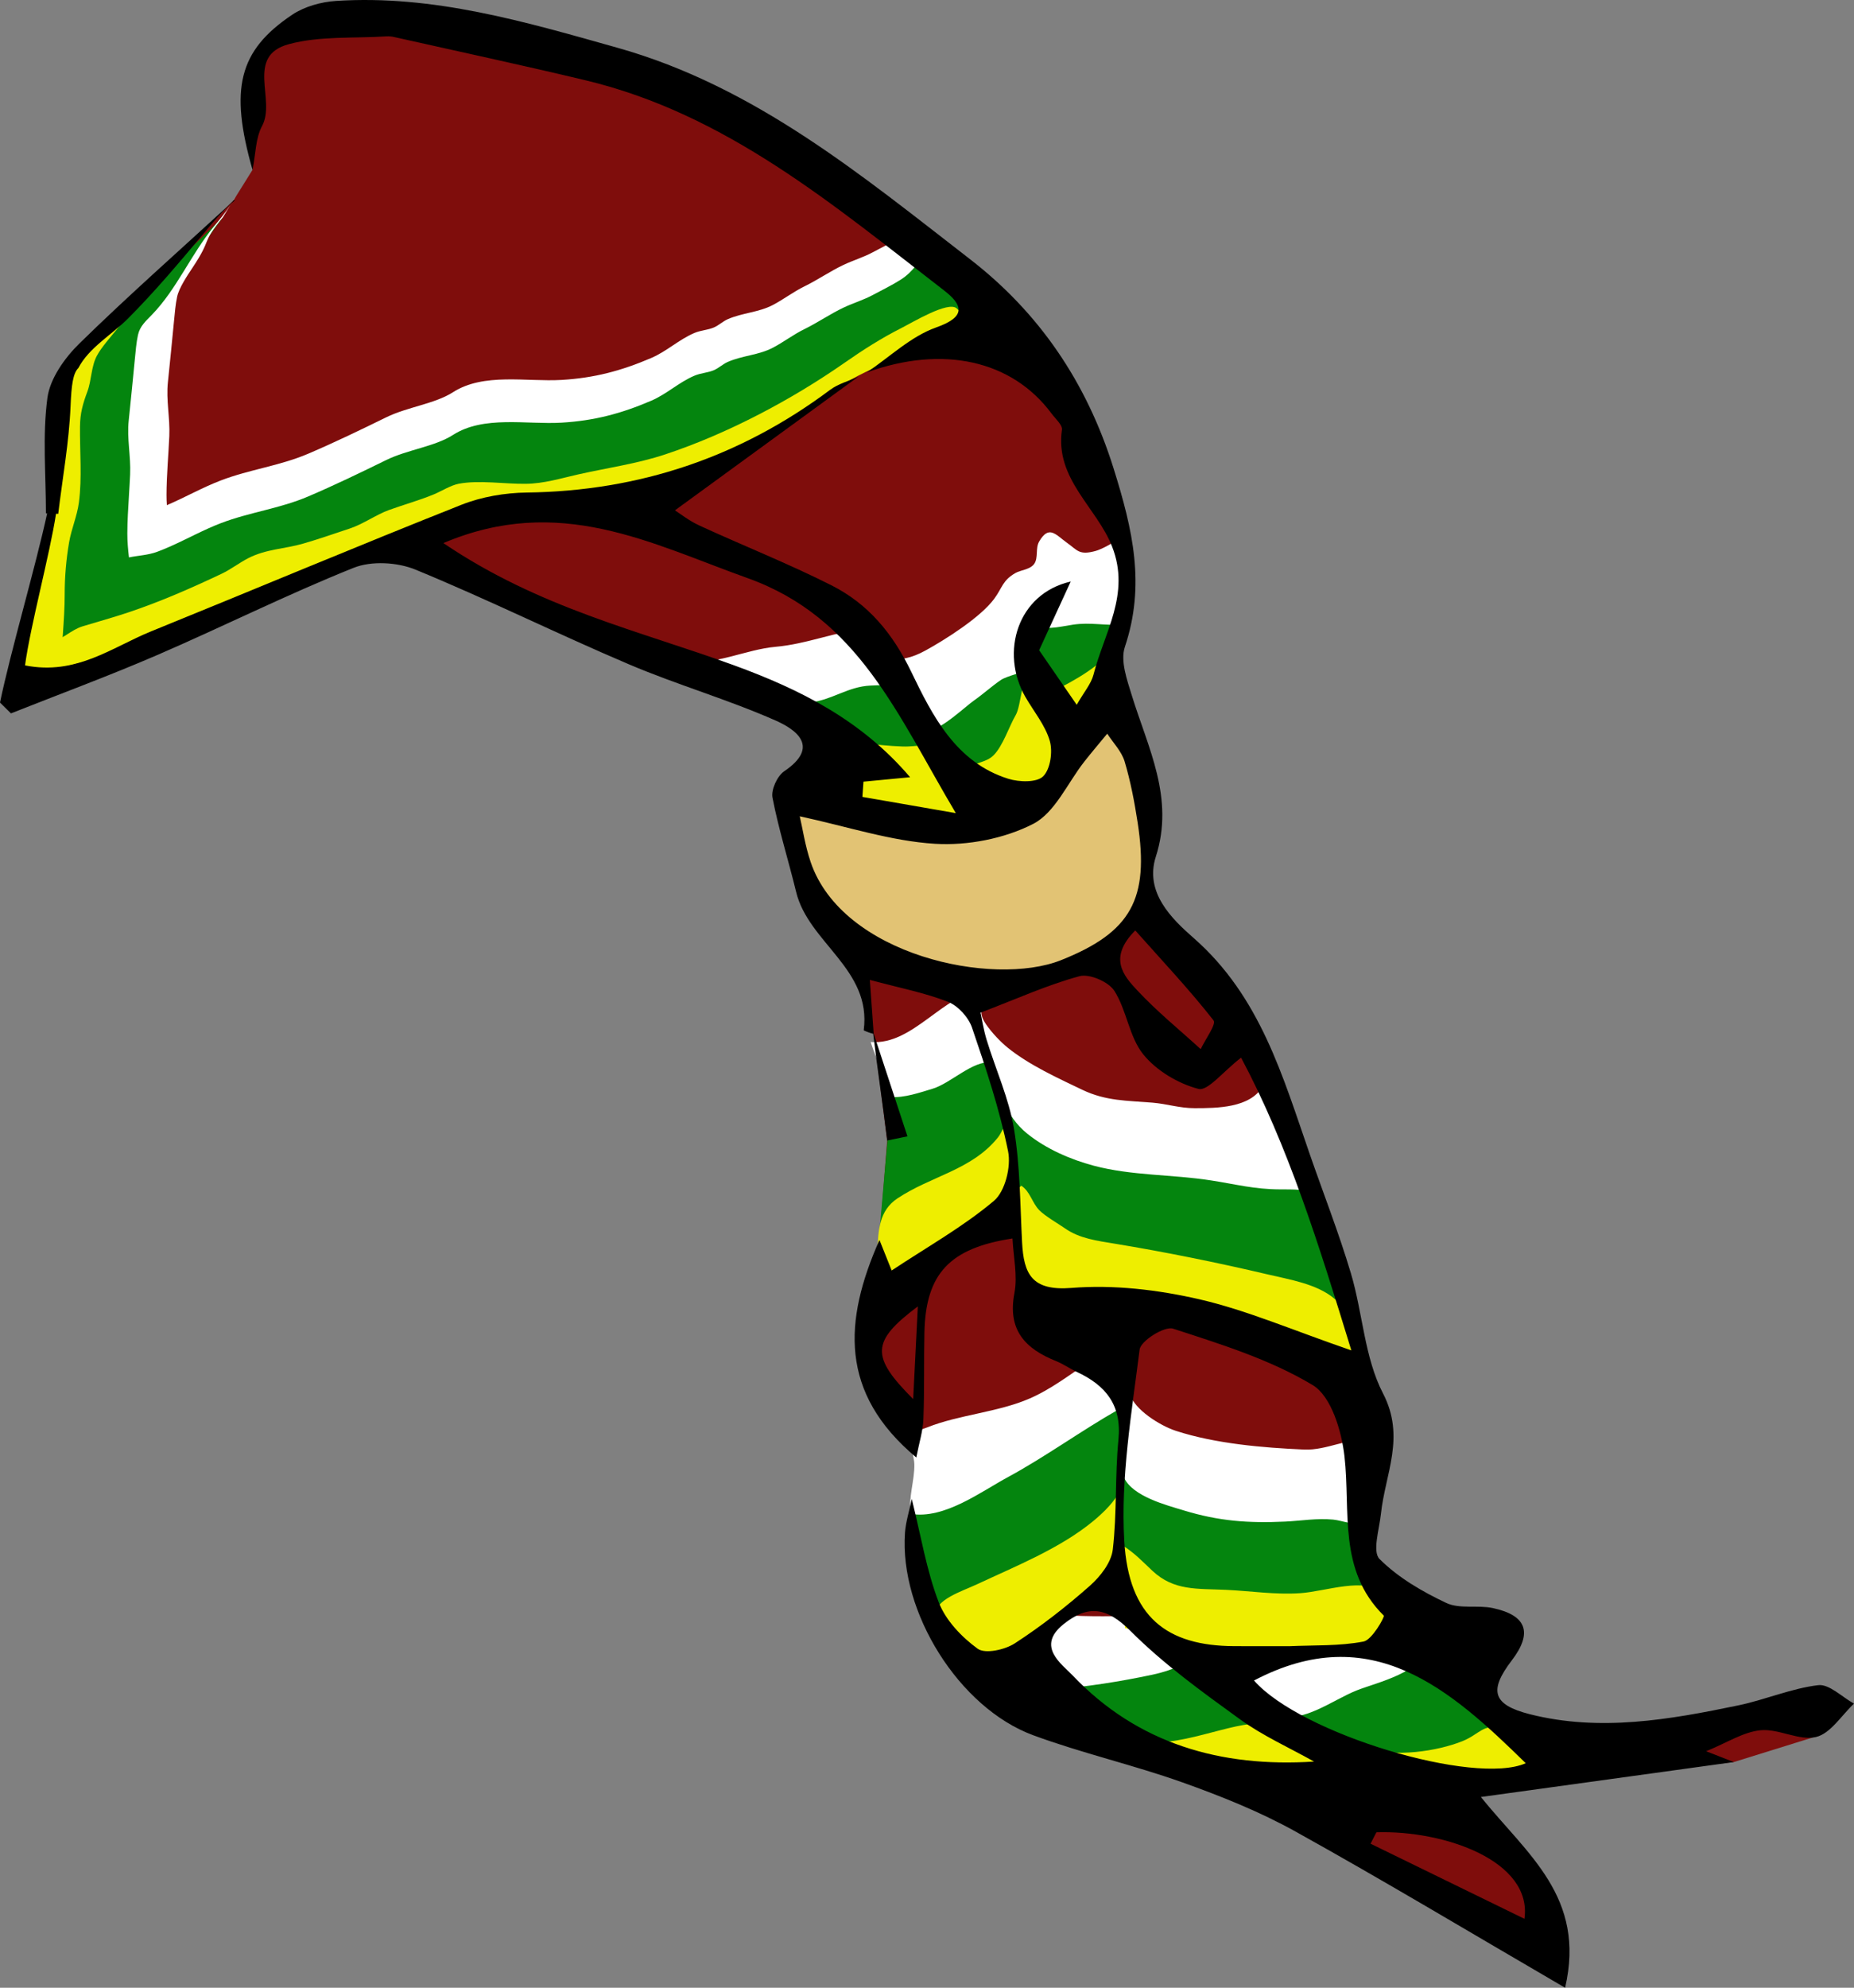 <?xml version="1.0" encoding="utf-8"?>
<!-- Generator: Adobe Illustrator 16.0.0, SVG Export Plug-In . SVG Version: 6.00 Build 0)  -->
<!DOCTYPE svg PUBLIC "-//W3C//DTD SVG 1.1//EN" "http://www.w3.org/Graphics/SVG/1.1/DTD/svg11.dtd">
<svg version="1.1" id="Layer_1" xmlns="http://www.w3.org/2000/svg" xmlns:xlink="http://www.w3.org/1999/xlink" x="0px" y="0px"
	 width="688.082px" height="737.535px" viewBox="0 0 688.082 737.535" enable-background="new 0 0 688.082 737.535"
	 xml:space="preserve">
<rect x="0" y="0" width="688.082" height="737.535" fill="#808080" stroke="none"/>
<g id="Layer_4">
	<polygon fill="#7F0D0C" points="131.813,6.856 209.521,19.291 289.302,53.483 328.677,80.423 376.339,119.794 403.276,166.421 
		412.292,187.207 417.594,209.661 414.164,240.845 410.733,256.75 417.594,272.655 423.52,287.311 425.389,303.215 425.389,312.26 
		425.389,335.649 439.425,353.112 465.62,387.916 499.612,480.974 510.838,532.117 504.913,576.71 528.612,596.669 551.69,628.791 
		567.594,644.07 632.147,644.07 681.733,632.533 672.646,644.714 643.469,653.791 563.229,661.535 539.528,667.771 552.314,681.494 
		574.455,707.062 570.715,726.708 470.608,667.769 409.487,646.564 348.674,605.71 338.374,556.16 340.634,538.054 328.092,514.027 
		323.102,488.455 326.393,460.083 329.256,423.177 324.244,383.513 316.553,354.668 293.165,309.76 296.283,292.297 
		308.757,269.533 264.786,249.887 152.52,204.044 131.813,206.54 11.561,257.058 5.637,248.951 20.606,184.397 23.413,140.114 
		39.94,122.027 86.679,74.305 93.717,63.024 92.332,38.139 96.698,19.739 114.474,6.856 	"/>
</g>
<g id="Layer_1_1_">
	<path fill="#04850E" d="M485.343,626.962c3.313,0.295,6.281-1.563,9.365-2.473c4.038-1.191,8.227-1.633,12.234-2.98
		c4.725-1.586,8.673-4.115,13.405-5.594c10.519-3.279,18.34,7.988,25.442,14.145c3.23,2.801,7.515,6.008,9.858,9.545
		c2.765,4.17-0.454,7.076-4.54,9.412c-9.162,5.236-20.174,6.705-30.529,6.705c-2.001,0-4.002,0-6.002,0
		c-4.687,0.002-6.607-0.93-10.131-4.25c-3.21-3.029-4.035-3.691-7.988-4.924c-2.239-0.699-4.455-1.604-6.684-2.414
		c-4.258-1.545-8.807-3.141-12.819-5.242c-2.499-1.305-8.311-3.965-9.677,0.344c-2.202,0.699-3.799,2.768-5.802,3.947
		c-3.032,1.791-6.591,2.979-10.017,3.539c-6.188,1.021-12.373,1.504-18.611,1.73c-3.063,0.111-7.529,0.924-10.372,0.021
		c-5.917-1.877-11.576-8.93-14.913-13.68c-2.717-3.863-6.335-5.84-10.014-8.541c-8.493-6.236,5.653-8.404,10.844-9.211
		c8.169-1.264,20.952-6.242,28.629-2.133c9.264,4.957,14.631,15.873,24.605,19.006c8.029,2.52,16.916-3.836,23.396-7.904"/>
	<path fill="#04850E" d="M343.821,556.25c-5.4,2.061-6.881,7.617-6.881,12.93c0,2.566-0.075,5.145,0,7.711
		c0.099,3.363,1.602,4.725,2.104,7.65c2.904,1.959,4.021,6.758,5.509,9.861c3.112,6.502,9.973,7.346,17.316,5.555
		c5.335-1.301,11.063-8.523,16.335-11.645c5.494-3.254,10.9-6.693,16.246-9.982c4.144-2.547,12.271-2.941,17.051-1.662
		c5.255,1.406,8.771,6.9,12.171,10.752c12.709,14.408,34.942,14.158,52.983,14.158c6.373,0,12.744-0.023,19.115,0
		c4.566,0.016,13.476-1.336,16.041-5.756c2.486-4.285-5.266-7.879-7.01-11.607c-1.939-4.145-1.521-9.645-1.521-14.719
		c-0.001-5.938,0.384-9.924-5.139-12.635c-8.332-4.088-19.275-3.041-28.42-3.041c-9.169,0-19.17,2.615-27.855-0.525
		c-5.291-1.912-8.623-4.938-12.647-8.779c-5.883-5.613-9.875-10.711-11.336-18.602c-1.681-9.053-8.105-16.869-17.824-10.439
		c-14.756,9.762-30.566,17.023-46.749,24.182c-3.573,1.58-7.66,3.139-8.688,6.99c-0.813,3.047,1.374,6.658,0.01,9.199"/>
	<polygon fill="#04850E" points="326.554,455.326 387.52,458.47 491.816,485.433 501.621,489 481.564,429.72 415.204,423.443 
		382.393,412.783 364.789,388.494 340.052,393.619 329.132,404.091 329.33,423.443 	"/>
	<path fill="#04850E" d="M310.698,252.425c-5.437-1.093-14.092-1.021-18.456,2.74c-5.026,4.331,1.604,9.733,5.628,12.036
		c4.67,2.671,9.922,2.925,14.57,5.28c2.413,1.223,5.016,2.554,7.271,4.146c1.443,1.021,2.471,2.387,3.759,3.601
		c1.429,1.343,3.026,1.952,4.649,2.934c3.23,1.951,5.672,3.647,9.65,3.748c3.484,0.089,4.074-2.258,6.777-3.555
		c2.887-1.385,7.606-0.605,11.067-0.605c3.406,0,4.347,0.615,7.158,2.586c2.494,1.748,6.281,2.264,9.087,0.828
		c4.866-2.488,6.063-8.609,7.662-13.284c1.405-4.104,3.12-8.217,3.122-12.566c0-2.059-0.676-3.704,1.305-4.33
		c1.14-0.358,3.098,0.009,4.304,0.009c3.586,0,6.801-0.547,10.436-0.412c5.23,0.196,9.148,1.453,12.315-3.761
		c1.718-2.83,0.988-7.387,1.375-10.592c0.494-4.116,1.188-8.562,1.382-12.548c0.295-6.138-14.726-4.593-18.674-4.598
		c-3.197-0.003-5.65-0.238-7.646,2.517c-1.348,1.858-2.294,2.911-4.416,4.237c-2.458,1.535-6.496,2.919-7.885,5.72
		c-0.629,1.267-0.221,2.971-0.58,4.326c-0.594,2.249-2.777,3.116-4.883,4.119c-6.446,3.07-14.066,2.422-20.793,4.456
		c-4.922,1.489-9.172,4.616-14.535,4.158c-4.65-0.398-7.868-5-12.048-7.036c-3.276-1.596-8.531-2.235-12.195-1.45
		c-4.793,1.026-6.126,9.791-8.128,13.441"/>
	<polygon fill="#04850E" points="42.452,119.401 82.747,80.577 68.603,99.988 58.345,119.401 53.805,174.801 52.896,197.514 
		109.658,178.434 171.417,152.55 203.658,147.554 231.811,145.739 276.768,127.12 336.736,92.609 362.593,108.049 362.593,117.13 
		343.683,121.671 284.487,155.275 239.474,177.336 171.205,187.313 111.391,211.582 35.64,236.105 14.823,241.554 22.471,172.53 
		26.831,132.057 	"/>
	<polygon fill="#E2C374" points="291.616,296.655 341.061,306.302 380.377,296.655 399.431,277.841 413.421,265.542 
		422.958,285.922 427.169,315.951 425.389,335.649 404.495,357.195 369.282,364.915 326.591,355.024 303.676,335.247 
		291.616,305.821 	"/>
	<g>
		<path fill="#FFFFFF" d="M334.286,87.916c-3.34,2.12-6.899,3.824-10.345,5.678c-3.456,1.86-7.278,2.99-10.838,4.669
			c-4.931,2.329-9.53,5.534-14.556,7.998c-4.173,2.044-7.662,4.781-11.729,6.912c-5.224,2.739-11.265,2.88-16.694,5.246
			c-1.818,0.794-3.388,2.308-5.12,3.058c-2.334,1.007-4.896,1.043-7.321,2.084c-5.859,2.509-10.144,6.762-16.035,9.288
			c-11.069,4.744-21.123,7.404-33.205,8.118c-13.072,0.77-28.889-2.767-40.329,4.565c-6.765,4.335-16.881,5.44-24.791,9.318
			c-9.289,4.558-19.188,9.341-28.97,13.512c-10.595,4.518-21.648,5.804-32.345,9.883c-6.883,2.626-13.296,6.303-20.08,9.194
			c-0.078-1.247-0.133-2.497-0.129-3.755c0.02-7.39,0.715-14.611,1.036-21.883c0.299-6.752-1.236-13.313-0.523-19.97
			c0.81-7.566,1.514-15.112,2.266-22.705c0.291-2.927,0.546-6.201,1.165-9.051c0.709-3.265,3.804-7.891,5.607-10.59
			c7.729-11.569,2.948-8.647,11.396-18.908l2.725-4.444c-1.896,2.838-3.908,5.279-6.2,8.066
			c-8.448,10.26-13.646,23.048-22.887,32.588c-2.257,2.332-4.472,4.242-5.181,7.508c-0.619,2.848-0.875,6.123-1.166,9.049
			c-0.752,7.593-1.456,15.14-2.266,22.705c-0.713,6.658,0.821,13.216,0.522,19.97c-0.221,5.013-0.609,10.005-0.843,15.042
			c-0.104,2.27-0.187,4.546-0.192,6.841c-0.008,3.005,0.259,5.969,0.599,8.92c3.434-0.706,7.063-0.83,10.397-2.054
			c1.803-0.663,3.565-1.407,5.312-2.19c6.185-2.765,12.114-6.063,18.44-8.478c10.696-4.079,21.75-5.365,32.345-9.882
			c9.781-4.172,19.681-8.956,28.97-13.513c7.909-3.877,18.025-4.983,24.791-9.32c11.44-7.329,27.256-3.793,40.329-4.563
			c12.082-0.713,22.136-3.373,33.205-8.118c5.893-2.525,10.176-6.778,16.035-9.287c2.425-1.041,4.987-1.077,7.321-2.085
			c1.732-0.749,3.302-2.264,5.12-3.057c5.43-2.367,11.471-2.507,16.694-5.246c4.065-2.131,7.557-4.869,11.729-6.913
			c5.024-2.463,9.625-5.668,14.556-7.997c3.56-1.68,7.382-2.81,10.838-4.669c3.444-1.854,7.005-3.559,10.345-5.678
			c4.823-3.062,6.998-7.347,10.674-11.268L334.286,87.916z"/>
		<path fill="#FFFFFF" d="M85.471,76.132c0.746-1.119,1.478-2.295,2.196-3.587L85.471,76.132z"/>
	</g>
	<path fill="#EEEE00" d="M22.695,249.48c0-9.791,1.322-19.153,1.311-28.961c-0.007-6.443,0.559-13.041,1.651-19.355
		c0.877-5.063,2.933-9.564,3.62-14.694c1.228-9.175,0.31-18.946,0.415-28.27c0.055-4.886,1.043-8.37,2.722-12.876
		c1.611-4.32,1.387-9.392,3.609-13.445c3.507-6.391,12.132-13.257,13.324-20.442c-4.108,2.699-7.744,6.91-11.323,10.266
		c-4.003,3.754-10.669,8.516-13.337,13.389c-3.92,7.165-4.585,19.512-5.499,27.845c-0.944,8.594,1.841,17.216,0.467,25.693
		c-1.591,9.818-5.012,19.572-6.895,29.683c-1.627,8.736-5.733,17.231-7.456,25.902c-1.181,5.937-2.691,10.047,4.646,10.077
		c5.206,0.023,7.68-3.051,12.308-4.81"/>
	<path fill="#EEEE00" d="M19.196,238.111c4.015-0.824,7.207-4.419,11.421-5.706c5.731-1.75,11.691-3.384,17.448-5.324
		c11.683-3.933,23.055-8.924,34.227-14.213c3.375-1.598,6.545-4.079,9.876-5.781c6.614-3.38,13.485-3.408,20.283-5.367
		c5.85-1.684,11.543-3.699,17.313-5.601c5.022-1.653,9.845-5.161,14.573-6.873c5.515-1.997,11.217-3.566,16.576-5.776
		c2.964-1.22,6.332-3.409,9.367-3.986c7.515-1.428,17.077,0.125,24.78,0.032c6.884-0.082,12.969-2.016,19.573-3.5
		c10.662-2.397,21.761-3.939,32.308-7.44c23.059-7.656,46.693-20.157,66.545-34.001c7.01-4.887,13.604-9.102,21.351-13.02
		c4.026-2.036,16.986-9.872,20.19-7.169c8.863,7.48-11.875,16.167-16.634,17.37c-16.591,4.193-29.29,12.55-42.737,22.398
		c-15.238,11.162-34.123,23.168-52.955,25.352c-8.52,0.988-16.66,3.982-25.252,4.819c-6.921,0.675-13.473,1.292-20.242,3.084
		c-13.207,3.496-27.458,4.932-40.161,9.465c-11.68,4.166-22.279,10.231-33.734,14.197c-9.403,3.256-17.781,6.518-27.155,9.632
		c-10.787,3.585-21.56,8.815-32.489,12.947c-10.089,3.814-20.46,9.312-30.989,11.574c-5.615,1.206-10.826,2.985-16.466,4.2
		c-0.851-2.815-2.105-6.541-0.876-9.5c3.452,0.75,3.469-1.912,5.608-3.564"/>
	<path fill="#EEEE00" d="M379.024,439.935c3.283,2.111,3.99,6.313,6.677,9.086c2.081,2.15,7.151,5.076,9.624,6.797
		c5.353,3.721,11.697,4.537,18.583,5.668c18.257,3.002,38.035,7,56.343,11.316c8.388,1.979,18.489,3.557,24.984,9.049
		c7.451,6.301,6.865,17.531,9.535,26.352c-8.951-5.379-16.012-8.697-27.17-8.697c-6.779,0-12.478,0.693-18.295-2.264
		c-4.252-2.156-7.563-5.557-12.359-7.189c-9.66-3.289-22.261-0.791-33.058-0.816c-13.338-0.033-23.282,1.717-32.692-7.611
		c-0.59-9.121-1.315-33.029-14.362-28.865c-6.854,2.188-12.328,10.064-18.66,13.863c-3.3,1.982-6.869,3.432-10.043,5.801
		c-1.593,1.188-6.628,7.738-8.591,7.826c-4.743,0.217-4.086-11.648-3.924-15.631c0.329-8.104,0.603-15.377,7.396-19.926
		c12.506-8.369,27.527-10.51,37.268-22.541c1.898-2.349,1.566-4.16,4.519-4.723c0.375,3.835,1.778,6.889,2.174,10.867
		c0.414,4.188-1.156,8.938,1.369,12.324"/>
	<path fill="#EEEE00" d="M417.368,643.294c11.404,8.412,33.715-2.324,46.561-3.576c13.911-1.355,30.128,4.527,43.691,9.016
		c9.957,3.295,25.646,1.123,35.151-2.701c6.351-2.555,7.991-6.861,14.358-4.504c4.088,1.516,13.374,6.807,12.923,12.037
		c-0.526,6.096-13.016,9.283-18.298,9.732c-10.877,0.928-22.238-0.752-33.017-2.234c-14.662-2.021-29.119,1.592-43.753,2.121
		c-21.126,0.764-42.333-8.553-59.673-19.207"/>
	<path fill="#EEEE00" d="M305.075,270.125c7.988,5.055,20.217,6.5,29.864,6.848c6.093,0.22,9.677-1.838,13.442,1.904
		c2.929,2.91,3.66,7.419,7.395,10.181c1.211-6.219,9.185-4.983,12.976-8.817c3.506-3.543,5.743-10.686,8.215-14.924
		c2.03-3.478,2.11-14.328,5.653-16.43c4-2.374,6.094,3.883,7.824,7.814c8.441-4.265,18.805-9.794,24.045-17.9
		c0.703,5.303-3.761,19.348-7.169,23.639c-2.877,3.624-7.177,2.023-9.537,4.313c-2.046,1.988-2.051,8.558-2.861,11.041
		c-1.734,5.307-4.691,17.369-10.384,19.922c-5.416,2.43-18.69-0.473-24.68-0.064c1.822,1.698,1.466,3.07,1.944,5.237
		c-6.886,0.729-12.253,3.631-18.917,3.374c-5.943-0.227-12.106-3.503-17.788-6.181c-6.354-2.995-13.184-2.892-15.233-8.865
		c-1.396-4.069-6.792-16.559-3.42-19.722"/>
	<path fill="#FFFFFF" d="M254.406,245.477c11.147,1.356,22.599-4.535,33.38-5.479c11.716-1.026,22.274-5.639,33.604-6.741
		c3.02,12.712,12.113,13.579,22.045,8.129c7.437-4.078,20.441-12.311,25.521-19.172c3.071-4.145,3.08-6.887,7.979-9.642
		c1.922-1.081,5.389-1.228,6.896-3.353c1.582-2.233,0.391-5.812,1.818-8.266c3.682-6.333,6.114-2.572,10.49,0.551
		c3.777,2.697,4.371,4.611,10.539,2.902c1.962-0.543,6.086-2.697,7.852-4.081c4.678,11.571,6.352,19.855,2.048,31.388
		c-6.572,0.519-11.704-0.922-18.38,0.068c-2.619,0.389-5.507,1.043-8.254,1.183c-2.442,0.123-5.063-0.78-8.114-0.392
		c-0.158,5.364,3.102,12.284-0.055,15.503c-1.328,1.356-8.001,2.656-10.319,4.23c-3.364,2.283-6.513,5.183-9.895,7.549
		c-3.453,2.416-12.238,10.883-16.378,10.819c-4.585-0.07-5.429-7.496-8.63-11.487c-4.105-5.12-5.972-5.167-13.523-4.81
		c-8.251,0.39-13.976,5.169-21.947,6.213c-7.084,0.928-17.795-0.92-24.229-3.302c-5.158-1.907-8.804-5.943-13.509-8.275
		c-2.098-1.038-4.749-1.324-6.884-2.169"/>
	<path fill="#FFFFFF" d="M489.262,442.671c-4.362-1.439-9.77-1.348-14.381-1.367c-9.326-0.039-16.017-1.857-25.402-3.322
		c-14.604-2.279-29.381-1.695-43.563-5.465c-8.703-2.313-17.671-6.248-24.656-11.871c-8.289-6.674-10.737-16.295-13.297-26.486
		c-6.98-0.707-15.107,7.775-21.808,9.786c-4.412,1.322-10.73,3.548-15.629,3.054c-1.53-6.97-5.24-13.429-7.393-20.369
		c15.779,1.248,26.811-17.836,41.438-19.186c1.224,6.588-2.341,7.282,1.476,12.75c2.108,3.021,5.231,6.342,7.992,8.573
		c7.913,6.397,18.699,11.315,27.608,15.575c8.838,4.225,16.662,4.009,26.023,4.779c5.537,0.457,10.051,2.061,15.747,2.053
		c8.252-0.012,20.519-0.049,25.23-8.098c0.041,0.357-1.352-0.731-1.248-0.633c7.693-3.736,17.954,30.986,19.119,36.803"/>
	<path fill="#FFFFFF" d="M505.694,564.552c-3.531,1.648-7.211-0.355-10.92-0.721c-5.965-0.588-12.008,0.465-17.82,0.736
		c-13.76,0.641-24.674-0.191-37.617-4.145c-6.485-1.979-18.889-5.152-22.153-12.117c-1.683-3.59-0.305-9.934-0.349-13.896
		c-0.047-4.33-1.609-7.404-1.776-11.404c-13.58,7.715-27.365,17.701-40.842,24.982c-10.269,5.545-23.721,15.77-36.17,13.723
		c-1.029-5.902,1.403-12.285,1.3-18.385c-0.044-2.576-1.362-5.412-0.735-8.215c1.213-5.418,1.112-3.721,5.491-5.48
		c11.793-4.744,26.25-5.576,38.214-10.805c7.608-3.324,14.531-8.605,21.358-13.182c4.73-3.174,13.105-12.68,16.465-6.807
		c2.722,4.758-2.051,13.504-0.718,18.469c1.518,5.65,11.094,11.686,17.043,13.611c14.721,4.766,32.182,6.248,47.558,6.926
		c8.507,0.379,16.558-4.686,24.36-3.33c0.259,10.137-0.968,20.242-1.316,30.037"/>
	<path fill="#FFFFFF" d="M473.512,636.449c10.124,3.178,20.875-5.645,30.106-9.281c7.522-2.961,25.156-6.854,25.951-16.635
		c-11.216-0.574-18.537-4.123-29.477-8.066c-4.836-1.744-10.905-3.873-16.006-3.678c-5.293,0.203-7.527,3.139-12.116,5.514
		c-7.227,3.736-15.952,4.73-22.921,8.336c-7.029,3.637-12.875,6.932-21.363,8.742c-11.846,2.527-24.593,4.533-36.758,5.482
		c-4.955,0.385-23.138,3.563-26.71-0.291c-1.241-1.34-0.612-9.311-0.296-11.354c1.174-7.582,5.207-16.135,13.041-17.648
		c6.924-1.342,14.183,1.6,21.071,1.898c20.28,0.889,39.979-1.121,60.232-1.299c0.545,4.441-1.926,9.867-2.539,14.355
		c-1.219,8.896-1.087,8.695,3.424,12.945c3.991,3.764,10.977,9.064,15.728,11.66"/>
	<path fill="#EEEE00" d="M416.682,573.451c4.475,2.807,7.554,6.156,11.074,9.436c7.953,7.41,16.451,6.506,27.229,7.002
		c9.279,0.428,18.259,1.885,27.698,1.232c9.487-0.66,23.949-6.213,31.056,0.1c5.998,5.328,7.228,9.652,1.71,15.234
		c-7.021,7.109-8.347,4.947-16.923,5.188c-4.404,0.125-7.859,2.65-12.105,3.498c-4.971,0.988-10.21,0.305-15.479,0.748
		c-10.957,0.922-25.08,5.146-35.596-0.084c-1.625-0.807-4.252-5.203-5.074-6.5c-4.795-0.158-7.889-4.564-12.727-5.188
		c-0.253-4.535-2.998-12.658-8.103-12.775c-5.139-0.115-15.938,9.938-20.168,13.076c-5.035,3.734-9.843,10.887-15.729,13.023
		c-6.177,2.244-11.455-1.729-16.433-5.131c-4.498-3.074-10.543-6.617-10.271-12.807c0.267-6.09,9.97-8.963,15.75-11.672
		c14.14-6.633,30.793-13.258,43.12-23.436c3.948-3.264,8.172-7.408,10.338-11.945c-0.16,6.555-0.092,12.561-1.56,18.844
		c0.146,0.797,0.648,1.059,1.507,0.787"/>
</g>
<g id="Layer_3">
	<path d="M674.792,625.261c-10.015,1.203-19.62,5.41-29.582,7.484c-25.59,5.326-51.423,9.865-77.405,3.303
		c-13.961-3.527-15.263-8.803-6.734-19.975c7.789-10.203,5.622-16.709-7.012-19.412c-5.668-1.215-12.341,0.432-17.293-1.902
		c-8.933-4.211-17.918-9.439-24.787-16.326c-2.717-2.727-0.063-11.053,0.536-16.787c1.554-14.77,9.187-28.404,0.771-44.627
		c-6.903-13.311-7.512-29.768-11.91-44.527c-4.434-14.879-10.121-29.383-15.221-44.064c-10.088-29.055-18.417-58.701-43.131-80.365
		c-8.168-7.154-18.307-16.961-14.055-30.211c6.984-21.758-2.888-40.271-8.892-59.746c-1.793-5.822-4.338-12.888-2.604-18.066
		c7.715-23.009,2.94-43.507-4.208-66.311c-10.101-32.249-27.826-57.874-53.217-77.522c-40.338-31.217-79.938-64.151-130.843-78.469
		c-34.321-9.66-68.378-19.759-104.535-17.386c-5.553,0.366-11.715,2.08-16.271,5.145C88.562,18.817,85.136,32.928,93.717,63.022
		c1.206-5.978,1.125-11.782,3.536-16.242c5.28-9.763-6.354-25.981,9.942-30.392c11.505-3.109,24.127-2.102,36.255-2.9
		c0.959-0.063,1.962,0.054,2.905,0.27c23.661,5.313,47.379,10.39,70.962,16.036c52.196,12.493,92.044,46.291,133.034,77.959
		c6.988,5.398,8.369,9.758-2.882,13.732c-9.396,3.315-17.261,10.972-25.805,16.71c28.253-10.235,53.912-4.546,68.599,15.246
		c1.447,1.952,4.106,4.231,3.852,6.024c-2.621,18.33,12.943,28.748,18.659,43.423c6.85,17.589-3,31.917-6.938,47.425
		c-0.865,3.409-3.478,6.371-6.229,11.192c-5.746-8.341-10.521-15.271-13.949-20.246c4.48-9.741,8.101-17.611,11.72-25.479
		c-19.771,4.501-26.276,26.279-16.851,42.756c3.111,5.434,7.388,10.513,9.078,16.345c1.16,4.006,0.233,10.524-2.463,13.176
		c-2.383,2.348-8.891,2.162-12.899,0.909c-19.501-6.085-28.232-23.503-36.014-39.631c-6.96-14.431-16.066-25.309-29.716-32.193
		c-15.964-8.048-32.648-14.654-48.907-22.13c-3.921-1.803-7.401-4.572-9.114-5.651c23.286-16.97,45.654-33.27,68.019-49.573
		c-3.5,1.594-7.431,2.616-10.443,4.869c-33.397,24.959-70.813,37.559-112.544,38.097c-8.152,0.104-16.771,1.567-24.318,4.558
		c-38.538,15.284-76.754,31.38-115.171,46.971c-14.449,5.866-27.716,16.414-46.747,12.604c1.996-14.75,9.203-41.242,11.504-56.265
		c0.273,0.01,0.543,0.022,0.816,0.033c1.596-13.335,4.03-26.633,4.579-40.007c0.317-7.69,0.886-12.123,2.888-14.088
		c3.938-7.574,12.405-12.335,18.463-18.407c9.73-9.752,18.618-20.304,27.466-30.845c3.643-4.338,7.574-9.245,12.184-13.004
		c-0.169,0-0.336,0.001-0.508,0.001c-0.14,0.204-0.517,0.681-0.961,1.087c-18.799,17.275-37.972,34.165-56.211,52.015
		c-5.484,5.364-10.958,13.035-11.917,20.247c-1.872,14.051-0.548,28.525-0.548,42.82c0.149,0.008,0.297,0.012,0.447,0.018
		c-4.28,19.78-13.56,51.229-17.489,70.19c1.355,1.34,2.714,2.675,4.07,4.014c18.106-7.179,36.4-13.924,54.271-21.644
		c24.407-10.545,48.229-22.489,72.892-32.364c6.607-2.648,16.234-2.1,22.963,0.666c26.728,10.981,52.668,23.854,79.271,35.157
		c17.859,7.59,36.66,12.999,54.395,20.839c7.72,3.411,16.52,9.77,3.196,18.813c-2.599,1.76-4.938,6.848-4.363,9.813
		c2.281,11.78,5.935,23.28,8.77,34.957c4.595,18.927,28.073,28.63,25.09,51.312c-0.021,0.146,2.138,1.006,3.519,1.334
		c1.57,13.332,3.586,26.295,5.186,39.596c2.511-0.514,5.019-1.029,7.525-1.545c-4.178-12.707-8.356-25.412-12.538-38.119
		c-0.425-5.959-0.848-11.917-1.418-19.926c11.419,3.071,20.535,4.804,29.021,8.146c3.718,1.466,7.584,5.726,8.896,9.562
		c5.162,15.093,10.236,30.336,13.394,45.918c1.158,5.705-1.117,14.865-5.27,18.361c-11.379,9.578-24.587,16.986-37.947,25.832
		c-1.568-3.926-2.832-7.09-4.525-11.322c-13.283,29.955-14.981,56.734,13.668,80.711c1.066-5.52,2.464-9.83,2.635-14.197
		c0.416-10.711,0.144-21.445,0.379-32.168c0.476-21.766,9.242-31.311,32.687-34.906c0.332,6.834,1.945,13.818,0.715,20.264
		c-2.627,13.727,4,20.637,15.452,25.229c2.688,1.08,5.107,2.809,7.745,4.039c10.676,4.979,16.679,12.26,15.416,25.072
		c-1.337,13.557-0.519,27.338-2.109,40.848c-0.566,4.801-4.642,10.01-8.527,13.438c-8.754,7.732-18.051,14.992-27.845,21.344
		c-3.684,2.393-10.999,4.004-13.768,1.99c-5.952-4.324-11.87-10.525-14.454-17.242c-4.543-11.805-6.577-24.582-10.012-38.342
		c-0.954,4.627-2.233,8.564-2.519,12.574c-2.088,29.318,19.973,64.936,47.616,75.117c18.148,6.688,37.165,11.002,55.392,17.498
		c14.33,5.111,28.652,10.844,41.916,18.209c32.666,18.146,64.72,37.391,100.074,57.977c7.799-33.586-13.949-49.371-31.268-70.779
		c33.825-4.674,64.395-8.893,93.883-12.965c-2.127-0.832-5.759-2.248-10.275-4.016c7.729-3.139,13.798-7.166,20.204-7.785
		c6.753-0.65,14.323,4.008,20.606,2.498c5.372-1.295,9.434-8.043,14.075-12.377C683.631,629.666,678.887,624.773,674.792,625.261z
		 M338.909,519.117c-15.745-15.801-15.712-21.291,1.729-34.4C339.996,497.472,339.509,507.185,338.909,519.117z M513.558,599.449
		c0.434,0.43-4.339,9.016-7.487,9.625c-8.977,1.73-18.37,1.305-27.602,1.729c-6.813-0.012-13.621,0.016-20.433-0.02
		c-24.946-0.121-39.143-10.699-40.782-39.061c-1.361-23.508,2.737-47.42,5.697-70.99c0.407-3.242,9.263-8.779,12.415-7.75
		c17.74,5.771,36.011,11.439,51.818,20.939c6.891,4.145,10.736,17.045,11.797,26.439C501.29,560.775,496.47,582.541,513.558,599.449
		z M450.372,378.585c1.127,1.437-3.039,7.021-4.756,10.687c-7.902-7.226-16.272-14.01-23.553-21.814
		c-5.098-5.457-10.858-12.027-0.73-22.232C431.721,356.893,441.554,367.342,450.372,378.585z M272.52,246.888
		c-35.209-12.863-72.285-21.197-107.967-45.382c43.072-18.269,76.924,0.126,112.87,12.986c41.12,14.711,55.507,50.49,77.313,87.21
		c-13.276-2.307-23.971-4.168-34.669-6.023c0.132-1.885,0.261-3.767,0.394-5.653c5.194-0.495,10.392-0.985,17.308-1.649
		C319.641,267.1,296.807,255.756,272.52,246.888z M300.853,319.834c-2.03-5.988-2.966-12.352-4.037-16.958
		c17.823,3.849,33.866,9.204,50.177,10.2c12.088,0.737,25.709-1.883,36.417-7.361c8.159-4.178,12.788-15.217,19.044-23.158
		c2.754-3.5,5.647-6.893,8.478-10.332c2.215,3.414,5.328,6.555,6.449,10.299c2.22,7.4,3.67,15.082,4.847,22.736
		c4.337,28.262-2.317,40.608-28.468,51.006C368.503,366.311,312.596,354.464,300.853,319.834z M397.674,477.871
		c-14.793,1.188-17.731-5.197-18.348-16.961c-0.735-14.059-0.707-28.271-3.004-42.091c-1.869-11.241-6.778-21.965-10.145-32.981
		c-1.176-3.848-1.769-7.873-2.258-10.104c13.412-5.116,24.8-10.301,36.715-13.523c3.711-1.002,10.801,2.071,12.946,5.439
		c4.596,7.212,5.478,17.041,10.699,23.53c4.875,6.06,12.957,10.878,20.514,12.845c3.448,0.899,9.029-6.356,15.816-11.592
		c17.457,32.692,28.854,69.304,40.922,108.612c-22.076-7.594-38.912-14.936-56.504-18.98
		C429.671,478.537,413.29,476.617,397.674,477.871z M398.16,621.71c-4.125-4.328-13.746-10.818-3.446-19.076
		c9.107-7.303,16.048-6.311,24.874,2.537c12.217,12.244,26.516,22.551,40.602,32.748c8.498,6.15,18.286,10.521,27.496,15.689
		C452.999,655.859,422.208,646.964,398.16,621.71z M565.776,711.953c-19.7-9.615-38.408-18.744-57.116-27.871
		c0.727-1.41,1.448-2.816,2.171-4.225C536.014,679.041,568.782,690.457,565.776,711.953z M465.405,623.533
		c43.512-22.877,72.867,3.252,100.85,30.688C547.28,662.634,482.811,643.361,465.405,623.533z"/>
</g>
</svg>
